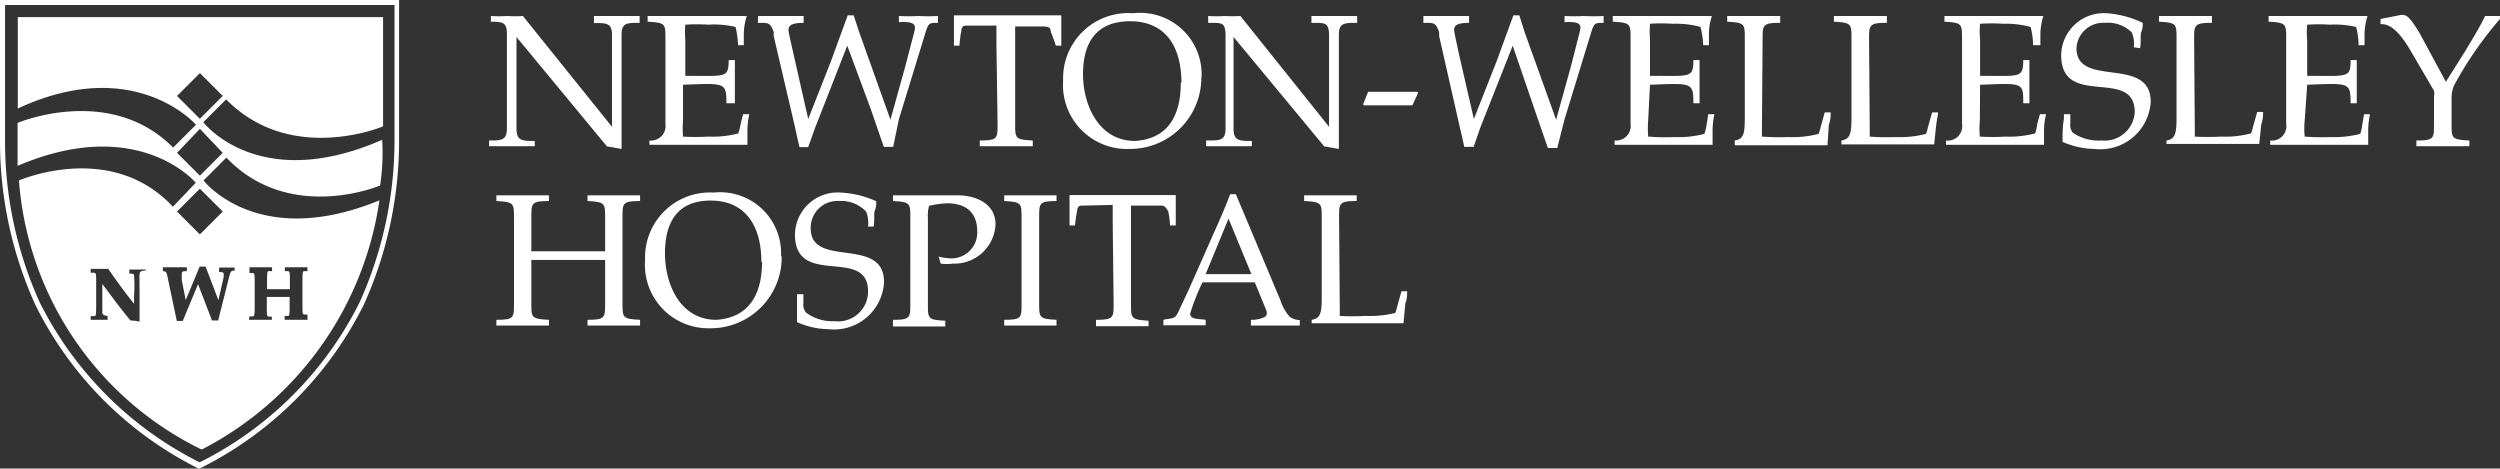 <?xml version="1.0" encoding="UTF-8"?> <svg xmlns="http://www.w3.org/2000/svg" xmlns:xlink="http://www.w3.org/1999/xlink" viewBox="0 0 109.44 20.51"><rect x="0" y="0" width="109.44" height="20.51" fill="#333333" stroke="none"/><defs><style>.cls-1{fill:none;}.cls-2{clip-path:url(#clip-path);}.cls-3{fill:#fff;}</style><clipPath id="clip-path" transform="translate(0 0)"><rect class="cls-1" width="109.44" height="20.51"></rect></clipPath></defs><title>Footer Logo 7HQ Vector</title><g id="Layer_2" data-name="Layer 2"><g id="Layer_1-2" data-name="Layer 1"><g class="cls-2"><path class="cls-3" d="M26.79,5.55v-4c0-.47-.15-.54-.64-.54H26V.7c.32,0,.65,0,1,0s.66,0,1,0V1h-.13c-.51,0-.66.07-.66.54V6.22l0,.3-.64-.11L22.61,1.62v4c0,.47.16.55.67.55h.13V6.4c-.32,0-.64,0-1,0s-.65,0-1,0V6.15h.13c.5,0,.65-.08.65-.55V1.5c0-.47-.13-.54-.59-.55h-.11V.7a5.43,5.43,0,0,0,.71,0,5.32,5.32,0,0,0,.69,0Z" transform="translate(0 0)"></path><path class="cls-3" d="M29.9,5.28a4.64,4.64,0,0,0,0,.7,9.49,9.49,0,0,0,1.11,0,4.43,4.43,0,0,0,1.31-.14,2.24,2.24,0,0,0,.1-.41L32.53,5h.27a3.6,3.6,0,0,0-.08.66v.68c-.3,0-.85,0-1.35,0s-1,0-1.47,0-1,0-1.47,0V6.15a.64.64,0,0,0,.7-.73V1.68c0-.63,0-.69-.78-.73V.7c.5,0,1,0,1.49,0s1,0,1.5,0,1.07,0,1.35,0a2.79,2.79,0,0,0-.13.8c0,.17,0,.31,0,.48h-.25a4.42,4.42,0,0,0-.11-.8A4.16,4.16,0,0,0,31,1.08a7.8,7.8,0,0,0-1,0,4.36,4.36,0,0,0,0,.68V3.32c1.78,0,1.89.11,1.9-.69h.27V4.52H31.8c0-.92-.06-.88-1.9-.81Z" transform="translate(0 0)"></path><path class="cls-3" d="M33.87,1.58l0-.18C33.72,1,33.65,1,33.27,1h-.09V.7c.35,0,.68,0,1,0s.68,0,1,0V1c-.79,0-.68.27-.62.58l.18.8.64,2.83,1-2.54.73-2h.26l.25.76,1.36,3.81.64-2.3.38-1.45c.08-.33.18-.57-.65-.52V.7a8.25,8.25,0,0,0,.86,0,7.94,7.94,0,0,0,.85,0V1c-.34,0-.4,0-.51.31l-1.2,3.91L39.1,6.43h-.41l-.58-1.68L37.09,2l-1.41,3.6-.3.84H35c-.07-.28-.13-.55-.19-.84Z" transform="translate(0 0)"></path><path class="cls-3" d="M43.62,1.93c0-.31,0-.57,0-.81l-1.25,0c-.17,0-.27,0-.29.24A6,6,0,0,0,42,2h-.24c0-.15,0-.3,0-.45s0-.57,0-.88c.77,0,1.55,0,2.35,0s1.56,0,2.35,0c0,.31,0,.59,0,.88s0,.3,0,.45h-.24A6,6,0,0,0,46,1.4c0-.21-.12-.23-.29-.24l-1.27,0c0,.24,0,.5,0,.81V5.42c0,.64,0,.69.77.73V6.4c-.39,0-.77,0-1.17,0s-.78,0-1.15,0V6.15c.78,0,.78-.09.78-.73Z" transform="translate(0 0)"></path><path class="cls-3" d="M52.59,3.37a3.12,3.12,0,0,1-3.16,3.15,2.8,2.8,0,0,1-2.89-3A2.85,2.85,0,0,1,49.6.58a2.69,2.69,0,0,1,3,2.79m-.88.25C51.71,2,51,.93,49.47.93s-2.06,1-2.06,2.32.67,2.92,2.28,2.92c1.36-.09,2-1,2-2.55" transform="translate(0 0)"></path><path class="cls-3" d="M58.18,5.55v-4C58.18,1,58,1,57.54,1h-.13V.7c.32,0,.65,0,1,0s.66,0,1,0V1h-.13c-.51,0-.67.07-.67.54V6.22l0,.3-.64-.11L54,1.62v4c0,.47.16.55.67.55h.13V6.4c-.32,0-.64,0-1,0s-.65,0-1,0V6.15H53c.5,0,.65-.08.65-.55V1.5C53.63,1,53.5,1,53,1h-.11V.7a5.43,5.43,0,0,0,.71,0,5.58,5.58,0,0,0,.7,0Z" transform="translate(0 0)"></path><polygon class="cls-3" points="59.71 4.61 59.67 4.57 59.89 4.02 62.03 4.02 62.08 4.06 61.83 4.61 59.71 4.61"></polygon><path class="cls-3" d="M63,1.58l0-.18C62.85,1,62.78,1,62.39,1h-.08V.7c.34,0,.68,0,1,0s.68,0,1,0V1c-.79,0-.67.27-.61.58l.17.8.65,2.83,1-2.54.73-2h.26l.24.76,1.37,3.81.64-2.3.37-1.45c.08-.33.19-.57-.64-.52V.7a8.06,8.06,0,0,0,.85,0,8,8,0,0,0,.86,0V1c-.34,0-.4,0-.51.31l-1.2,3.91-.32,1.26h-.41l-.58-1.68L66.22,2,64.8,5.59l-.29.84H64.1c-.06-.28-.12-.55-.19-.84Z" transform="translate(0 0)"></path><path class="cls-3" d="M72.15,5.28a4.64,4.64,0,0,0,0,.7A9.49,9.49,0,0,0,73.3,6a4.43,4.43,0,0,0,1.31-.14,2.24,2.24,0,0,0,.1-.41L74.78,5h.27a3.6,3.6,0,0,0-.08.66v.68c-.3,0-.85,0-1.35,0s-1,0-1.47,0-1,0-1.47,0V6.15a.64.64,0,0,0,.7-.73V1.68c0-.63,0-.69-.78-.73V.7c.5,0,1,0,1.49,0s1,0,1.49,0,1.08,0,1.36,0a2.48,2.48,0,0,0-.13.8c0,.17,0,.31,0,.48h-.25a3.65,3.65,0,0,0-.12-.8,4.09,4.09,0,0,0-1.21-.14,7.8,7.8,0,0,0-1,0,4.36,4.36,0,0,0,0,.68V3.32c1.78,0,1.89.11,1.9-.69h.27V4.52h-.27c0-.92-.06-.88-1.9-.81Z" transform="translate(0 0)"></path><path class="cls-3" d="M77.13,5.68l0,.3A10.58,10.58,0,0,0,78.3,6a4.43,4.43,0,0,0,1.31-.14,1.34,1.34,0,0,0,.08-.26l.19-.68.26,0c0,.11,0,.32-.08.54L80,6.36c-.26,0-.78,0-1.26,0s-.92,0-1.4,0-.92,0-1.4,0V6.15c.39-.06.44-.3.44-1V1.68c0-.63,0-.69-.77-.73V.7c.37,0,.75,0,1.15,0s.78,0,1.17,0V1c-.78,0-.77.1-.77.73Z" transform="translate(0 0)"></path><path class="cls-3" d="M81.85,5.68l0,.3A10.58,10.58,0,0,0,83,6a4.46,4.46,0,0,0,1.31-.14,1.34,1.34,0,0,0,.08-.26l.19-.68.26,0c0,.11-.05.32-.08.54l-.09.86c-.26,0-.79,0-1.26,0s-.93,0-1.4,0-.93,0-1.4,0V6.15c.38-.06.44-.3.44-1V1.68c0-.63,0-.69-.77-.73V.7c.36,0,.75,0,1.14,0s.79,0,1.18,0V1c-.78,0-.78.1-.78.73Z" transform="translate(0 0)"></path><path class="cls-3" d="M86.67,5.28a3.61,3.61,0,0,0,0,.7,9.31,9.31,0,0,0,1.1,0,4.53,4.53,0,0,0,1.32-.14,1.65,1.65,0,0,0,.09-.41L89.3,5h.27a2.84,2.84,0,0,0-.09.66v.68c-.3,0-.84,0-1.35,0s-1,0-1.46,0-1,0-1.48,0V6.15a.63.63,0,0,0,.7-.73V1.68c0-.63,0-.69-.77-.73V.7c.5,0,1,0,1.49,0s1,0,1.49,0,1.07,0,1.35,0a2.79,2.79,0,0,0-.13.8c0,.17,0,.31,0,.48H89a3.15,3.15,0,0,0-.11-.8,4.13,4.13,0,0,0-1.21-.14,7.72,7.72,0,0,0-1,0,3.4,3.4,0,0,0,0,.68V3.32c1.77,0,1.88.11,1.89-.69h.27V4.52h-.27c0-.92,0-.88-1.89-.81Z" transform="translate(0 0)"></path><path class="cls-3" d="M93.41,2.07a1.24,1.24,0,0,0-.09-.65A1.49,1.49,0,0,0,92.14,1,1.17,1.17,0,0,0,90.9,2.11c0,1.77,3.25.3,3.25,2.35a2.21,2.21,0,0,1-2.46,2.06,3.57,3.57,0,0,1-1.4-.31c0-.31,0-.7.06-1V5h.28v.39a.54.54,0,0,0,.11.42A2,2,0,0,0,92,6.15a1.32,1.32,0,0,0,1.45-1.24c0-2-3.22-.13-3.22-2.5a1.87,1.87,0,0,1,2-1.83A4.31,4.31,0,0,1,93.8,1c0,.13,0,.26-.06.39s0,.48-.06.72Z" transform="translate(0 0)"></path><path class="cls-3" d="M96.08,5.68l0,.3a10.58,10.58,0,0,0,1.15,0,4.46,4.46,0,0,0,1.31-.14,1.34,1.34,0,0,0,.08-.26l.19-.68.26,0c0,.11,0,.32-.08.54l-.09.86c-.26,0-.79,0-1.27,0s-.92,0-1.39,0-.93,0-1.4,0V6.15c.38-.06.44-.3.44-1V1.68c0-.63,0-.69-.77-.73V.7c.36,0,.75,0,1.14,0s.79,0,1.18,0V1c-.78,0-.78.1-.78.73Z" transform="translate(0 0)"></path><path class="cls-3" d="M100.89,5.28a3.52,3.52,0,0,0,0,.7A9.31,9.31,0,0,0,102,6a4.53,4.53,0,0,0,1.32-.14,1.65,1.65,0,0,0,.09-.41l.08-.45h.26a3.6,3.6,0,0,0-.08.66v.68c-.3,0-.84,0-1.35,0s-1,0-1.47,0-1,0-1.47,0V6.15a.63.63,0,0,0,.7-.73V1.68c0-.63,0-.69-.77-.73V.7c.49,0,1,0,1.49,0s1,0,1.49,0,1.07,0,1.35,0a2.79,2.79,0,0,0-.13.8c0,.17,0,.31,0,.48h-.26a3.15,3.15,0,0,0-.11-.8A4.13,4.13,0,0,0,102,1.08a7.8,7.8,0,0,0-1,0,3.31,3.31,0,0,0,0,.68V3.32c1.78,0,1.9.11,1.9-.69h.27V4.52h-.27c0-.92-.05-.88-1.9-.81Z" transform="translate(0 0)"></path><path class="cls-3" d="M107.07,3.58l.84-1.33c.31-.52.61-1,.88-1.55h.65V.83a16.23,16.23,0,0,0-2,2.89,1.36,1.36,0,0,0-.12.61V5.42c0,.64,0,.69.78.73V6.4c-.39,0-.78,0-1.18,0s-.78,0-1.14,0V6.15c.78,0,.77-.09.77-.73V4.22a.61.61,0,0,0,0-.25l-1-1.71c-.27-.46-.77-1.26-1.34-1.2V.83l.86-.17c.24-.05.36.09.5.26a6.06,6.06,0,0,1,.35.53Z" transform="translate(0 0)"></path><path class="cls-3" d="M27.25,13.27c0,.64,0,.69.77.73v.25c-.39,0-.77,0-1.16,0s-.78,0-1.14,0V14c.77,0,.77-.09.77-.73V11.38H23.26v1.89c0,.64,0,.69.77.73v.25c-.39,0-.77,0-1.16,0s-.78,0-1.14,0V14c.78,0,.77-.09.77-.73V9.53c0-.63,0-.69-.77-.73V8.55c.36,0,.74,0,1.14,0s.77,0,1.16,0V8.8c-.78,0-.77.1-.77.73V11h3.23V9.53c0-.63,0-.69-.77-.73V8.55c.36,0,.74,0,1.14,0s.77,0,1.16,0V8.8c-.78,0-.77.1-.77.73Z" transform="translate(0 0)"></path><path class="cls-3" d="M34.22,11.22a3.11,3.11,0,0,1-3.12,3.15,2.78,2.78,0,0,1-2.86-3,2.84,2.84,0,0,1,3-2.94,2.67,2.67,0,0,1,2.95,2.79m-.86.25c0-1.61-.72-2.69-2.22-2.69s-2,1-2,2.32S29.76,14,31.36,14c1.34-.09,2-1,2-2.55" transform="translate(0 0)"></path><path class="cls-3" d="M38,9.92a1.38,1.38,0,0,0-.08-.65,1.48,1.48,0,0,0-1.17-.47A1.17,1.17,0,0,0,35.49,10c0,1.77,3.21.31,3.21,2.35a2.19,2.19,0,0,1-2.43,2.06,3.43,3.43,0,0,1-1.38-.31c0-.31,0-.7,0-1v-.22h.28v.38a.54.54,0,0,0,.11.42,1.93,1.93,0,0,0,1.25.38A1.31,1.31,0,0,0,38,12.76c0-2-3.2-.13-3.2-2.5a1.87,1.87,0,0,1,2-1.83,4.26,4.26,0,0,1,1.56.38c0,.13,0,.26-.06.39s0,.48-.06.72Z" transform="translate(0 0)"></path><path class="cls-3" d="M39.85,9.53c0-.63,0-.69-.76-.73V8.55c.46,0,.93,0,1.42,0s.94,0,1.41,0c.78,0,1.66.35,1.66,1.27a1.8,1.8,0,0,1-1.87,1.72,2,2,0,0,1-.53,0l-.09-.31a2.19,2.19,0,0,0,.52.08,1.13,1.13,0,0,0,1.17-1.18c0-.84-.51-1.23-1.32-1.23a4.07,4.07,0,0,0-.79.11,1.75,1.75,0,0,0-.05.56v3.74c0,.64,0,.69.76.73v.25c-.38,0-.76,0-1.16,0s-.77,0-1.13,0V14c.77,0,.76-.09.76-.73Z" transform="translate(0 0)"></path><path class="cls-3" d="M45.49,13.27c0,.64,0,.69.76.73v.25c-.38,0-.76,0-1.16,0s-.77,0-1.13,0V14c.77,0,.76-.09.76-.73V9.53c0-.63,0-.69-.76-.73V8.55c.36,0,.74,0,1.13,0s.78,0,1.16,0V8.8c-.77,0-.76.1-.76.73Z" transform="translate(0 0)"></path><path class="cls-3" d="M48.71,9.79c0-.31,0-.57,0-.82L47.43,9c-.17,0-.26,0-.28.25a5.43,5.43,0,0,0-.09.62h-.24c0-.15,0-.3,0-.45s0-.57,0-.88c.77,0,1.53,0,2.32,0s1.55,0,2.33,0c0,.31,0,.59,0,.88v.45h-.25a3.88,3.88,0,0,0-.08-.62C51,9,50.93,9,50.76,9L49.51,9c0,.25,0,.51,0,.82v3.48c0,.64,0,.69.77.74v.24c-.39,0-.77,0-1.16,0s-.78,0-1.14,0V14c.78,0,.77-.1.77-.74Z" transform="translate(0 0)"></path><path class="cls-3" d="M56.05,13.14a2,2,0,0,0,.41.73.77.77,0,0,0,.44.14v.24c-.35,0-.71,0-1.07,0s-.72,0-1.07,0V14a1.34,1.34,0,0,0,.6-.12c.11-.06.12-.19.06-.33l-.49-1.19H52.64a9.23,9.23,0,0,0-.54,1.37c0,.27.39.22.68.27v.24c-.3,0-.61,0-.93,0s-.62,0-.92,0V14c.45-.1.51,0,.7-.45l.39-.83,1.09-2.46c.26-.58.53-1.18.74-1.76h.25ZM54.78,12l-1-2.43-1,2.43Z" transform="translate(0 0)"></path><path class="cls-3" d="M58.65,13.53l0,.3a10.3,10.3,0,0,0,1.13,0,4.71,4.71,0,0,0,1.3-.13,1.73,1.73,0,0,0,.08-.27l.19-.68.25,0c0,.11,0,.32-.08.54l-.08.86c-.26,0-.78,0-1.25,0s-.91,0-1.38,0-.92,0-1.39,0V14c.38-.06.44-.3.44-.95V9.53c0-.63,0-.69-.77-.73V8.55c.36,0,.74,0,1.14,0s.77,0,1.16,0V8.8c-.78,0-.77.1-.77.73Z" transform="translate(0 0)"></path><path class="cls-3" d="M8.74,20.51l-.05,0a15.86,15.86,0,0,1-7.14-7.16A17.33,17.33,0,0,1,0,6.12V0H17.47V6.12a17.41,17.41,0,0,1-1.54,7.21,15.91,15.91,0,0,1-7.15,7.16ZM.22.22v5.9a17.13,17.13,0,0,0,1.52,7.12,15.68,15.68,0,0,0,7,7,15.63,15.63,0,0,0,7-7,17.25,17.25,0,0,0,1.53-7.11V.22Z" transform="translate(0 0)"></path><path class="cls-3" d="M16.77,5.5V.75H.78l0,4c5.11-2.38,7.8.71,7.8.71l-1,1C4.81,3.67.77,5.38.77,5.38l0,1.88C6.06,5,8.57,8,8.57,8l-1,1.05C4.86,6.14.83,7.9.83,7.9a14.28,14.28,0,0,0,8,11.78A14.63,14.63,0,0,0,16.61,8.77c-5.35,2.2-7.7-.87-7.7-.87l1-1c2.77,2.9,6.73,1.22,6.73,1.22a9.64,9.64,0,0,0,.09-2c-5.43,2.38-7.83-.77-7.83-.77l1-1c2.83,2.88,6.85,1.19,6.85,1.19M6.33,11.85l0,0c-.19,0-.21.06-.22.17s0,.66,0,1.06c0,.25,0,.7,0,1l0,0a1.9,1.9,0,0,0-.4-.05s-.42-.52-.61-.77l-.62-.83c0,.12,0,.29,0,.53s0,.7,0,.73,0,.12.23.14V14l-.37,0-.37,0,0,0v-.16l0,0,.14,0c.09,0,.1,0,.1-.53v-.84c0-.51,0-.52-.1-.53l-.14,0,0,0v-.17h.77c.29.43.75,1.06,1.13,1.53v-.37a6.33,6.33,0,0,0,0-.85c0-.08,0-.09-.21-.11l0,0v-.17h.76Zm4.59,2h0l.13,0c.08,0,.1,0,.1-.53v-.83c0-.51,0-.52-.1-.54l-.13,0h0V11.7l0,0,.5,0,.49,0,0,0v.17h0l-.13,0c-.08,0-.09,0-.09.54v.25h1v-.25c0-.51,0-.52-.09-.54l-.13,0h0V11.7l0,0,.5,0,.49,0,0,0v.17h0l-.13,0c-.08,0-.09,0-.09.54v.83c0,.51,0,.52.09.53l.13,0h0V14h-1v-.17h0l.13,0c.08,0,.09,0,.09-.53V13h-1v.33c0,.51,0,.52.09.53l.13,0h0V14h-1Zm-.65-2.19h0v.19c-.16,0-.17,0-.26.35l-.46,1.83H9.28l-.61-1.59L8,14.05H7.74L7.35,12.2c-.06-.32-.09-.32-.22-.33l0,0v-.17H8.18v.17l0,0c-.16,0-.22,0-.22.12a2,2,0,0,0,0,.29l.17.86h0l.61-1.47H9l.56,1.47h0l.23-1a.89.89,0,0,0,0-.15c0-.05,0-.07-.2-.09v-.19h.69M9.75,9.26l-1,1-1-1,1-1Zm0-2.57-1,1-1-1,1-1.05Zm-1-1.49-1-1,1-1,1,1Z" transform="translate(0 0)"></path></g></g></g></svg> 